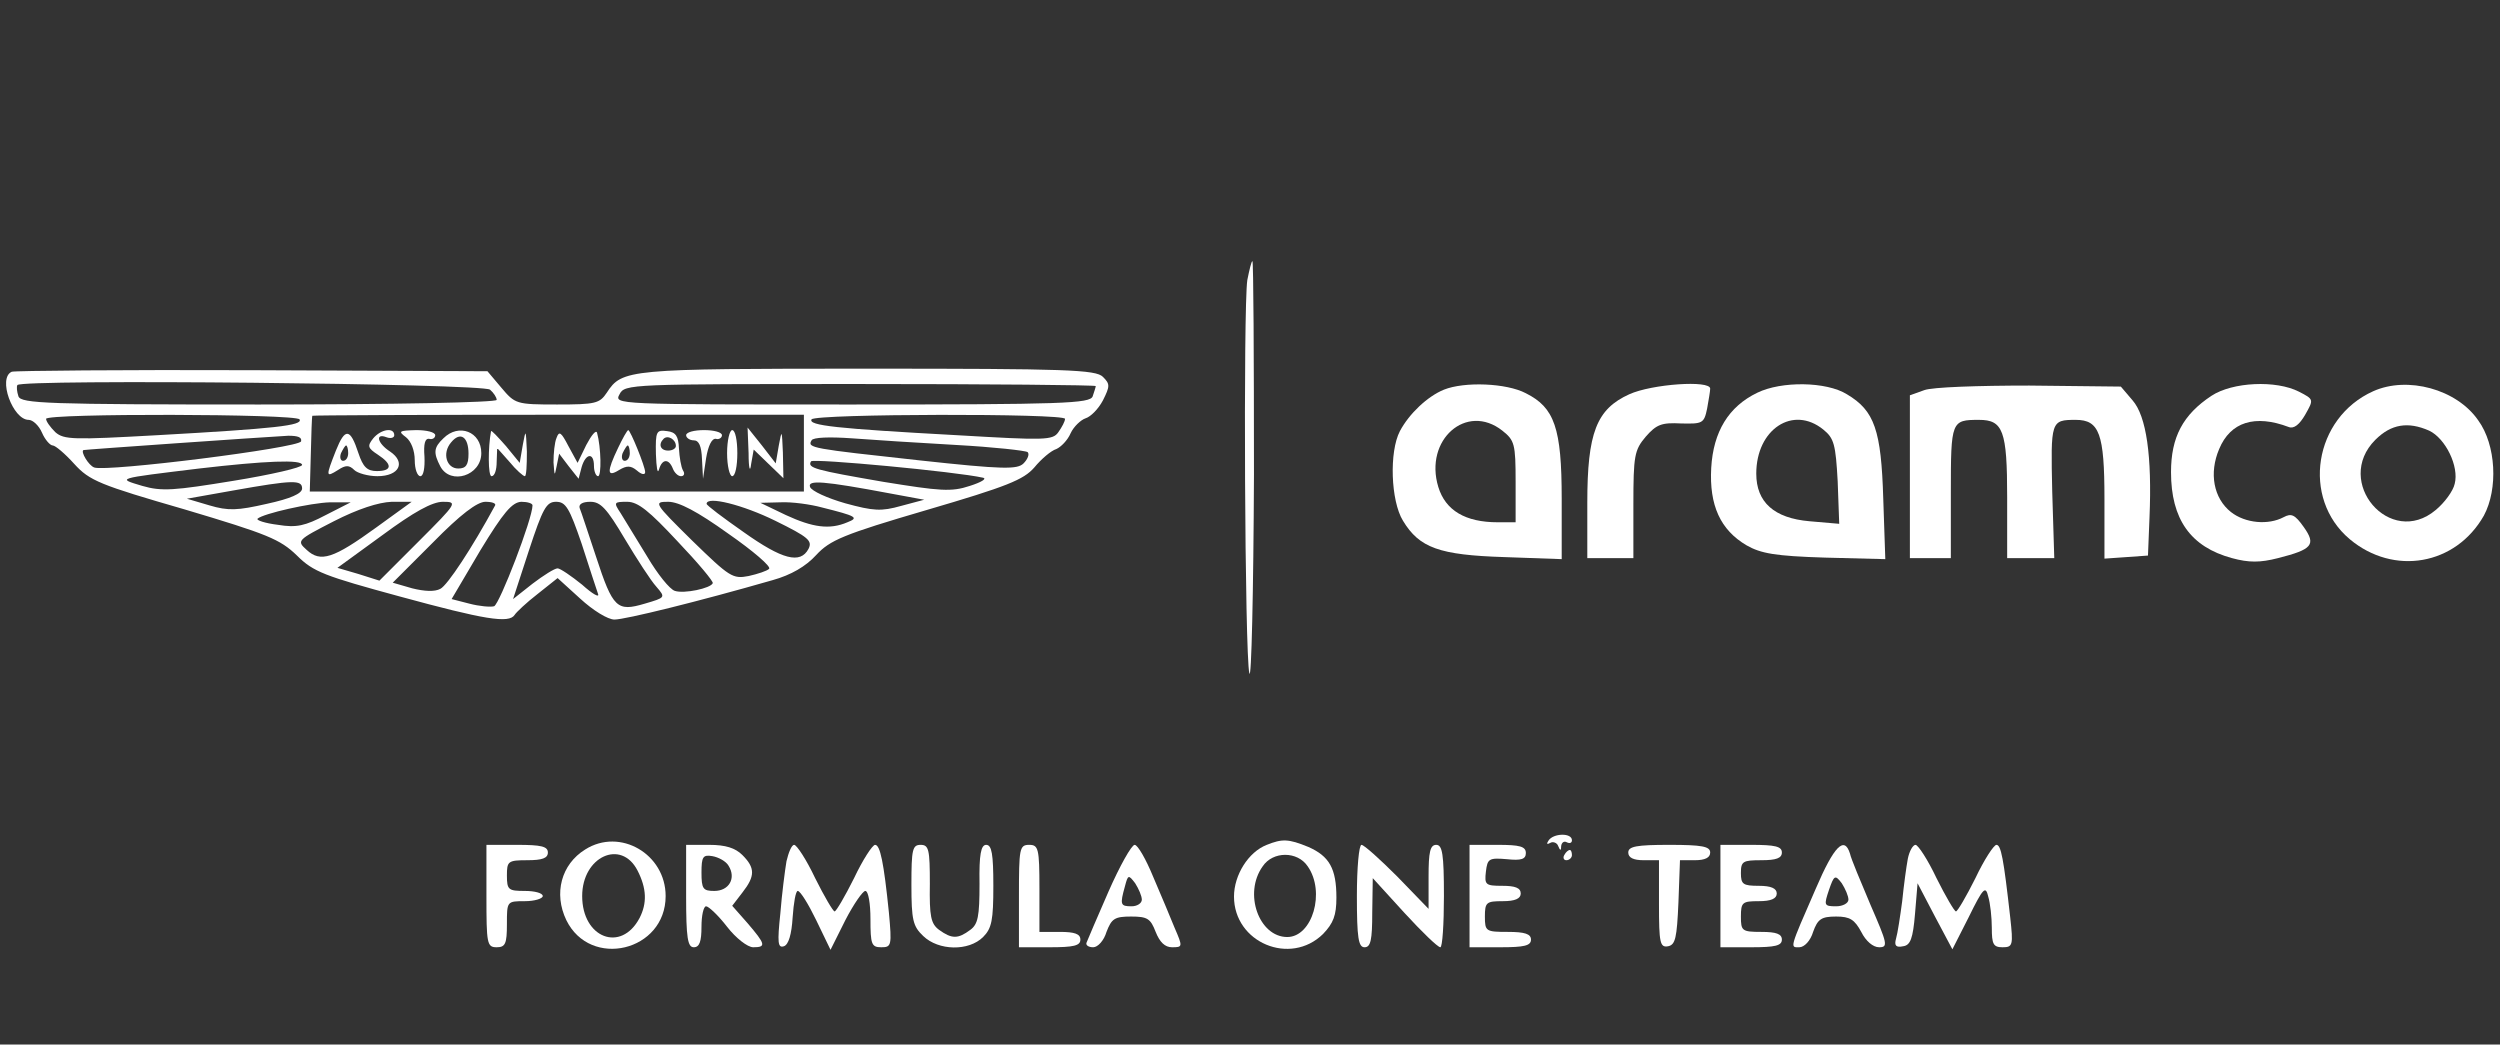 <svg width="651" height="272" viewBox="0 0 651 272" fill="none" xmlns="http://www.w3.org/2000/svg">
<rect x="0" y="0" width="651" height="272" fill="#333333" stroke="none"/>
<path d="M324.8 72.933C323.733 80.133 324.133 170.533 325.333 175.333C325.867 177.467 326.4 154.267 326.533 123.6C326.533 93.067 326.4 68 326.133 68C325.867 68 325.333 70.267 324.8 72.933Z" fill="white"/>
<path d="M3.067 96.8C-0.667 98.4 3.333 109.333 7.467 109.333C8.533 109.333 10.133 110.8 10.933 112.667C11.733 114.533 13.067 116 13.733 116C14.4 116 16.933 118.133 19.333 120.8C23.333 125.2 26 126.267 48.133 132.667C69.6 139.067 72.933 140.4 77.333 144.667C81.6 148.933 84.533 150 104.133 155.333C126.133 161.333 132.533 162.4 134 160.133C134.4 159.467 137.067 156.933 140 154.667L145.2 150.533L151.067 155.867C154.4 158.933 158.267 161.333 160 161.333C162.8 161.333 181.733 156.667 201.2 151.067C206 149.733 209.867 147.467 212.533 144.533C216.133 140.667 219.467 139.2 241.333 132.8C262.267 126.667 266.533 124.933 269.333 121.733C271.2 119.467 273.733 117.333 275.067 116.933C276.267 116.4 278 114.667 278.8 112.8C279.6 111.067 281.467 109.333 282.667 108.933C284 108.533 286 106.533 287.2 104.267C289.067 100.533 289.067 100 287.2 98.133C285.333 96.267 277.867 96 226 96C163.467 96 162 96.133 158 102.267C156.133 105.067 155.067 105.333 145.067 105.333C134.4 105.333 134.133 105.2 130.533 100.933L126.933 96.667L65.867 96.4C32.133 96.267 3.867 96.533 3.067 96.8ZM127.6 101.467C128.533 102.267 129.333 103.467 129.333 104.133C129.333 104.8 102.133 105.333 67.467 105.333C12.133 105.333 5.467 105.067 4.8 103.2C4.4 102 4.267 100.667 4.533 100.267C5.467 98.667 125.6 99.867 127.6 101.467ZM285.333 100.533C285.333 100.8 284.933 102 284.533 103.2C283.867 105.067 277.067 105.333 221.867 105.333C160.267 105.333 159.867 105.333 161.333 102.667C162.667 100 164.133 100 224 100C257.733 100 285.333 100.267 285.333 100.533ZM78 109.2C78.933 110.8 71.733 111.6 40.8 113.333C19.2 114.533 16.667 114.533 14.4 112.533C13.067 111.2 12 109.733 12 109.067C12 107.6 76.933 107.733 78 109.2ZM209.333 118V128H145.067H80.667L80.933 118.4C81.067 113.067 81.2 108.533 81.333 108.267C81.333 108.133 110.133 108 145.333 108H209.333V118ZM277.333 109.067C277.333 109.733 276.533 111.2 275.6 112.533C274.133 114.667 272.133 114.667 249.333 113.333C217.6 111.6 210.4 110.8 211.333 109.2C212.4 107.733 277.333 107.6 277.333 109.067ZM78.4 114.933C77.733 116.667 27.733 122.933 24.533 121.733C23.067 121.2 20.933 117.6 21.733 117.2C22 117.067 67.867 113.867 75.067 113.467C77.6 113.467 78.667 113.867 78.4 114.933ZM248.933 115.867C258.667 116.4 267.067 117.333 267.6 117.733C268.133 118.267 267.6 119.6 266.533 120.667C264.933 122.267 261.333 122.267 239.333 119.867C211.333 116.8 210.133 116.667 211.333 114.667C211.733 113.867 216 113.733 221.733 114.133C227.067 114.533 239.333 115.333 248.933 115.867ZM256 124.4C257.067 124.667 255.467 125.6 252.533 126.533C247.733 128.133 244.8 127.867 230 125.467C212.267 122.4 210.133 121.867 211.2 120.133C211.733 119.333 248.933 122.8 256 124.4ZM78.667 121.067C78.667 121.733 70.667 123.6 60.8 125.2C45.333 127.733 42.133 128 37.067 126.533C30.4 124.533 30 124.667 51.867 122C69.067 120 78.667 119.6 78.667 121.067ZM78.667 127.2C78.667 128.533 75.6 129.867 69.467 131.2C61.867 132.933 59.467 133.067 54.533 131.6L48.667 129.867L60.667 127.733C76.4 124.933 78.667 124.933 78.667 127.2ZM232 128.533L240.667 130.133L234.667 131.733C229.467 133.2 227.467 133.067 220.133 131.067C215.467 129.733 211.333 127.867 210.933 126.8C210.267 124.933 214.267 125.2 232 128.533ZM84.8 134.133C79.467 136.933 77.2 137.467 72.4 136.667C69.067 136.267 66.667 135.467 67.067 135.067C68.533 133.733 80.933 130.933 86 130.8H91.333L84.8 134.133ZM98 137.333C86.8 145.467 83.467 146.533 79.867 143.2C77.2 140.8 77.333 140.667 86.933 135.733C93.2 132.533 98.533 130.8 102 130.667H107.2L98 137.333ZM109.067 140.933L98.8 151.2L93.333 149.467L87.867 147.867L99.6 139.333C107.733 133.333 112.533 130.667 115.333 130.667C119.2 130.667 119.067 130.933 109.067 140.933ZM128.933 131.6C122.933 142.667 116.533 152.4 114.667 153.333C113.2 154.133 110.533 154 107.333 153.2L102.267 151.733L112.8 141.2C119.867 134 124.267 130.667 126.4 130.667C128.133 130.667 129.2 131.067 128.933 131.6ZM138.667 131.6C138.667 135.067 130.133 157.2 128.667 157.867C127.733 158.133 124.8 157.867 122.267 157.2L117.6 156L125.067 143.333C131.067 133.467 133.333 130.8 135.733 130.667C137.333 130.667 138.667 131.067 138.667 131.6ZM151.467 141.6C153.467 147.733 155.333 153.6 155.733 154.667C156.133 155.733 154.267 154.667 151.6 152.267C148.8 150 145.867 148 145.2 148C144.4 148 141.467 149.867 138.667 152L133.6 156L137.733 143.333C141.333 132.4 142.267 130.667 144.8 130.667C147.333 130.667 148.267 132.267 151.467 141.6ZM162.667 140.267C165.867 145.6 169.467 151.2 170.933 152.8C173.333 155.6 173.333 155.6 167.867 157.2C160.667 159.333 159.6 158.4 155.2 144.933C153.2 138.933 151.333 133.2 150.933 132.267C150.667 131.333 151.6 130.667 153.733 130.667C156.4 130.667 158 132.4 162.667 140.267ZM176.4 140.933C181.733 146.533 185.867 151.467 185.6 151.867C185.067 153.2 178.133 154.667 175.733 153.867C174.4 153.467 171.2 149.467 168.533 144.933C165.733 140.4 162.667 135.333 161.6 133.6C159.733 130.8 159.867 130.667 163.333 130.667C166.133 130.667 169.067 133.067 176.4 140.933ZM189.6 138.933C196.133 143.467 200.933 147.6 200.267 148.133C199.733 148.667 197.333 149.467 194.933 150C190.8 150.8 190 150.267 180.267 140.8C170.267 130.933 170.133 130.667 174 130.667C176.8 130.667 181.6 133.2 189.6 138.933ZM201.867 135.6C210.533 139.867 211.6 140.8 210.533 142.933C208.4 146.933 203.733 145.733 193.6 138.533C188.267 134.8 184 131.6 184 131.2C184 129.067 193.467 131.467 201.867 135.6ZM214 132.133C223.067 134.4 223.733 134.8 220.667 136C216 138 211.6 137.333 204.667 134.133L198 130.933L203.333 130.8C206.267 130.667 211.067 131.333 214 132.133Z" fill="white"/>
<path d="M87.467 117.333C84.8 124.133 84.8 124.4 88 122.4C90 121.067 90.933 121.067 92.267 122.4C93.067 123.2 95.867 124 98.267 124C104 124 105.733 120.4 101.6 117.6C98.267 115.467 97.6 112.667 100.667 113.867C101.733 114.267 102.667 114 102.667 113.333C102.667 111.2 99.2 111.733 97.2 114.133C95.6 116.133 95.733 116.667 98.4 118.4C102.267 120.933 102.133 122.667 98.133 122.667C95.6 122.667 94.533 121.6 93.333 118C91.2 111.467 89.867 111.333 87.467 117.333ZM90.667 118C90.667 119.067 90.133 120 89.333 120C88.667 120 88.4 119.067 88.8 118C89.333 116.933 89.867 116 90.133 116C90.4 116 90.667 116.933 90.667 118Z" fill="white"/>
<path d="M105.733 113.867C107.067 114.933 108 117.333 108 119.867C108 122.133 108.667 124 109.467 124C110.267 124 110.667 121.867 110.533 118.933C110.267 115.6 110.667 114.133 111.733 114.267C112.667 114.533 113.333 114 113.333 113.333C113.333 112.533 111.067 112 108.4 112C103.867 112.133 103.6 112.267 105.733 113.867Z" fill="white"/>
<path d="M115.467 114.133C112.933 116.533 112.8 117.867 114.667 121.467C117.333 126.4 125.333 123.867 125.333 118C125.333 112.4 119.467 110.133 115.467 114.133ZM122 118.133C122 121.067 121.333 122 119.333 122C116.267 122 115.067 118 117.467 115.2C119.867 112.267 122 113.733 122 118.133Z" fill="white"/>
<path d="M127.867 112.267C127.067 116.533 127.067 124 128 124C128.8 124 129.333 122.4 129.333 120.267L129.467 116.667L132.667 120.267C134.4 122.4 136.267 124 136.667 124C137.067 124 137.2 121.2 137.2 117.6C136.933 111.733 136.933 111.6 136.133 115.867L135.333 120.533L131.733 116.133C129.6 113.733 128 112 127.867 112.267Z" fill="white"/>
<path d="M144.933 114C144.4 115.2 144.133 118.133 144.133 120.4C144.4 124 144.4 124.133 144.933 121.467L145.6 118.133L148.133 121.467L150.667 124.667L151.467 121.6C152.533 118 154.667 117.733 154.667 121.333C154.667 122.8 155.2 124 155.733 124C156.667 124 156.533 116.533 155.467 112.667C155.2 111.867 154 113.333 152.667 115.867L150.4 120.533L148 116.133C146.133 112.533 145.6 112.133 144.933 114Z" fill="white"/>
<path d="M160.933 116.667C158 122.8 158 124.4 161.2 122.4C163.2 121.2 164.267 121.2 165.867 122.533C167.067 123.6 168 123.733 168 122.933C168 121.467 164.133 112 163.6 112C163.333 112 162.133 114.133 160.933 116.667ZM164 118C164 119.067 163.467 120 162.667 120C162 120 161.733 119.067 162.133 118C162.667 116.933 163.2 116 163.467 116C163.733 116 164 116.933 164 118Z" fill="white"/>
<path d="M170.8 118.267C170.933 121.733 171.2 123.6 171.6 122.267C172.4 119.467 174.133 119.333 175.2 122C175.6 123.067 176.533 124 177.333 124C178.133 124 178.4 123.333 177.867 122.533C177.333 121.6 176.933 119.067 176.8 116.8C176.667 113.6 176 112.533 173.733 112.267C170.933 111.867 170.667 112.267 170.8 118.267ZM176 116.133C176 116.8 175.067 117.333 174 117.333C172 117.333 171.333 115.733 172.8 114.267C173.867 113.2 176 114.4 176 116.133Z" fill="white"/>
<path d="M178.667 113.333C178.667 114 179.6 114.667 180.667 114.667C182 114.667 182.667 116.133 182.8 119.6L183.067 124.667L183.867 119.333C184.4 116.133 185.333 114.133 186.4 114.267C187.2 114.533 188 114 188 113.333C188 112.533 185.867 112 183.333 112C180.8 112 178.667 112.533 178.667 113.333Z" fill="white"/>
<path d="M189.333 118C189.333 121.333 190 124 190.667 124C191.467 124 192 121.333 192 118C192 114.667 191.467 112 190.667 112C190 112 189.333 114.667 189.333 118Z" fill="white"/>
<path d="M194.933 118C194.933 122.133 195.333 123.2 195.6 120.8L196.267 117.067L200.133 120.8L204 124.533L203.867 117.867C203.6 111.867 203.6 111.733 202.8 116L202 120.667L198.4 116L194.667 111.333L194.933 118Z" fill="white"/>
<path d="M376 101.467C371.733 103.2 366.933 107.733 364.533 112.267C361.733 117.6 362.133 130.4 365.333 135.6C369.6 142.667 374.8 144.533 391.733 145.067L406.667 145.6V129.867C406.667 111.467 404.8 106.133 397.333 102.4C392.267 99.733 381.333 99.333 376 101.467ZM391.2 112.133C394.4 114.667 394.667 115.6 394.667 125.467V136H390C381.6 136 376.4 132.933 374.533 126.8C370.8 114.533 381.867 104.8 391.2 112.133Z" fill="white"/>
<path d="M424.267 102.667C415.733 106.533 413.333 112.667 413.333 130.933V145.333H419.333H425.333V131.467C425.333 118.667 425.6 117.2 428.533 113.733C431.333 110.533 432.667 110 437.733 110.267C443.333 110.4 443.733 110.267 444.533 106.4C444.933 104.133 445.333 101.867 445.333 101.2C445.333 98.933 430.133 100 424.267 102.667Z" fill="white"/>
<path d="M457.6 102.267C450.133 105.867 446.133 112.4 445.6 121.867C445.067 131.6 448 138 454.8 142C458.533 144.133 462.267 144.8 475.2 145.2L490.933 145.6L490.4 129.867C489.867 112 488.133 106.933 480.933 102.667C475.6 99.333 463.867 99.2 457.6 102.267ZM474.8 111.867C477.6 114.133 478 115.733 478.533 125.333L478.933 136.4L471.2 135.733C462 134.933 457.333 130.8 457.333 123.333C457.333 111.733 466.933 105.467 474.8 111.867Z" fill="white"/>
<path d="M501.067 101.6L497.333 102.933V124.133V145.333H502.667H508V128.133C508 109.6 508.133 109.333 515.333 109.333C521.6 109.333 522.667 112.133 522.667 129.467V145.333H528.8H534.933L534.4 128C534 109.6 534 109.333 540.533 109.333C546.667 109.333 548 112.933 548 129.867V145.467L553.733 145.067L559.333 144.667L559.733 134.667C560.4 118.8 558.933 108.4 555.333 104.267L552.267 100.667L528.4 100.4C515.333 100.4 503.067 100.8 501.067 101.6Z" fill="white"/>
<path d="M575.867 103.067C568.4 108 565.333 113.867 565.333 122.933C565.333 135.2 570.4 142.4 581.2 145.333C585.6 146.533 588.533 146.533 593.2 145.333C602.133 143.067 603.2 141.867 599.867 137.2C597.6 134 596.667 133.6 594.667 134.667C590.667 136.8 584.667 136.267 580.933 133.333C576.4 129.733 575.2 123.2 577.867 116.933C580.8 109.867 587.2 107.867 596 111.2C597.333 111.733 598.8 110.533 600.267 108C602.533 104 602.533 104 598.667 102C592.667 98.933 581.333 99.467 575.867 103.067Z" fill="white"/>
<path d="M618 101.867C602.533 108.8 599.2 129.733 611.867 140.4C623.333 150 639.467 147.2 646.8 134.267C650.533 127.333 650 115.867 645.333 109.467C639.733 101.333 626.933 97.867 618 101.867ZM632.533 112.133C636.8 114.133 640.4 121.467 639.2 126C638.8 127.867 636.533 130.933 634.267 132.8C622.4 142.8 607.6 125.467 618.533 114.533C622.667 110.4 627.067 109.733 632.533 112.133Z" fill="white"/>
<path d="M403.2 218.933C402.667 219.733 402.8 220 403.733 219.467C404.4 219.067 405.467 219.467 405.733 220.267C406.267 221.6 406.533 221.6 406.533 220.267C406.667 219.333 407.333 218.933 408 219.333C408.8 219.733 409.333 219.467 409.333 218.8C409.333 216.8 404.4 216.933 403.2 218.933Z" fill="white"/>
<path d="M152.4 221.2C146.133 225.067 144.133 232.667 147.467 239.6C153.733 252.4 173.333 247.733 173.333 233.333C173.333 222.4 161.467 215.467 152.4 221.2ZM166 226.667C168.4 231.333 168.533 235.2 166.533 239.067C161.733 248.133 151.6 244.267 151.6 233.333C151.6 223.067 161.733 218.4 166 226.667Z" fill="white"/>
<path d="M329.867 220C325.067 221.867 321.333 227.867 321.333 233.467C321.333 245.467 336 251.6 344.533 243.2C347.2 240.4 348 238.4 348 233.733C348 226.133 346.133 222.933 340.667 220.533C335.467 218.4 333.867 218.4 329.867 220ZM340.533 225.6C345.2 232.267 341.733 244 335.2 244C327.867 244 323.733 232.667 328.8 225.6C331.467 221.6 337.867 221.6 340.533 225.6Z" fill="white"/>
<path d="M126.667 233.333C126.667 245.733 126.8 246.667 129.333 246.667C131.6 246.667 132 245.733 132 240.667C132 234.667 132 234.667 136.667 234.667C139.2 234.667 141.333 234 141.333 233.333C141.333 232.533 139.2 232 136.667 232C132.4 232 132 231.733 132 228C132 224.267 132.267 224 137.333 224C141.2 224 142.667 223.467 142.667 222C142.667 220.4 140.933 220 134.667 220H126.667V233.333Z" fill="white"/>
<path d="M178.667 233.333C178.667 244.267 179.067 246.667 180.667 246.667C182.133 246.667 182.667 245.2 182.667 241.333C182.667 238.4 183.2 236 183.867 236C184.533 236 187.067 238.4 189.333 241.333C191.6 244.267 194.667 246.667 196.133 246.667C199.6 246.667 199.333 245.867 194.667 240.4L190.667 235.867L193.333 232.4C196.667 228.133 196.667 226 193.333 222.667C191.467 220.8 188.933 220 184.667 220H178.667V233.333ZM189.733 225.467C191.733 228.667 189.867 232 186 232C183.067 232 182.667 231.467 182.667 227.2C182.667 223.067 183.067 222.533 185.467 222.933C187.067 223.2 189.067 224.267 189.733 225.467Z" fill="white"/>
<path d="M204.8 224.267C204.4 226.667 203.6 232.8 203.2 237.867C202.4 245.467 202.533 246.933 204.133 246.4C205.333 246 206.133 243.333 206.4 238.933C206.667 235.067 207.2 232 207.733 232C208.4 232 210.533 235.467 212.533 239.6L216.267 247.333L220.133 239.6C222.267 235.467 224.667 232 225.333 232C226.133 232 226.667 235.333 226.667 239.333C226.667 245.867 226.933 246.667 229.467 246.667C232.133 246.667 232.267 246.267 231.467 237.6C230.133 224.533 229.2 220 227.867 220C227.2 220 224.667 223.867 222.4 228.667C220 233.467 217.733 237.333 217.333 237.333C216.933 237.333 214.667 233.467 212.267 228.667C210 223.867 207.467 220 206.8 220C206.133 220 205.333 222 204.8 224.267Z" fill="white"/>
<path d="M237.333 230.4C237.333 239.6 237.733 241.2 240.4 243.733C244.4 247.6 252.267 247.733 256 244C258.267 241.733 258.667 239.6 258.667 230.667C258.667 222.4 258.267 220 256.8 220C255.467 220 254.933 222.4 255.067 230.133C255.067 238.667 254.667 240.667 252.667 242.133C249.467 244.533 247.867 244.533 244.533 242.133C242.4 240.533 242 238.667 242.133 230.133C242.133 221.2 241.867 220 239.733 220C237.6 220 237.333 221.2 237.333 230.4Z" fill="white"/>
<path d="M265.333 233.333V246.667H273.333C279.6 246.667 281.333 246.267 281.333 244.667C281.333 243.2 279.867 242.667 276 242.667H270.667V231.333C270.667 220.933 270.4 220 268 220C265.467 220 265.333 220.933 265.333 233.333Z" fill="white"/>
<path d="M288.667 232.133C285.733 238.8 283.2 244.8 282.933 245.467C282.667 246.133 283.467 246.667 284.667 246.667C285.867 246.667 287.467 244.933 288.133 242.667C289.467 239.2 290.267 238.667 294.533 238.667C298.8 238.667 299.6 239.2 300.933 242.667C302 245.333 303.333 246.667 305.2 246.667C308 246.667 308 246.533 305.867 241.6C304.8 238.933 302.267 232.933 300.267 228.267C298.4 223.733 296.267 220 295.467 220C294.667 220 291.6 225.467 288.667 232.133ZM297.333 234.267C297.333 235.2 296.133 236 294.667 236C291.733 236 291.6 235.6 292.933 230.8C293.733 227.733 293.867 227.733 295.6 230C296.533 231.467 297.333 233.333 297.333 234.267Z" fill="white"/>
<path d="M353.333 233.333C353.333 244.267 353.733 246.667 355.333 246.667C356.933 246.667 357.333 244.8 357.333 237.6L357.467 228.667L365.733 237.733C370.267 242.667 374.4 246.667 375.067 246.667C375.6 246.667 376 240.667 376 233.333C376 222.4 375.6 220 374 220C372.4 220 372 221.867 372 228.267V236.667L363.867 228.267C359.333 223.733 355.2 220 354.533 220C353.867 220 353.333 226 353.333 233.333Z" fill="white"/>
<path d="M382.667 233.333V246.667H390.667C396.933 246.667 398.667 246.267 398.667 244.667C398.667 243.2 397.067 242.667 392.667 242.667C386.933 242.667 386.667 242.533 386.667 238.667C386.667 234.933 387.067 234.667 391.333 234.667C394.533 234.667 396 234 396 232.667C396 231.2 394.533 230.667 391.2 230.667C386.8 230.667 386.533 230.4 386.933 226.933C387.333 223.6 387.733 223.333 392.4 223.733C396.133 224.133 397.333 223.733 397.333 222.133C397.333 220.4 395.733 220 390 220H382.667V233.333Z" fill="white"/>
<path d="M424 222C424 223.333 425.333 224 428 224H432V235.467C432 245.6 432.267 246.8 434.4 246.4C436.267 246 436.667 244.267 437.067 234.933L437.467 224H441.333C444 224 445.333 223.333 445.333 222C445.333 220.4 443.2 220 434.667 220C426.133 220 424 220.4 424 222Z" fill="white"/>
<path d="M448 233.333V246.667H456C462.267 246.667 464 246.267 464 244.667C464 243.2 462.533 242.667 458.667 242.667C453.6 242.667 453.333 242.4 453.333 238.667C453.333 234.933 453.733 234.667 458 234.667C461.2 234.667 462.667 234 462.667 232.667C462.667 231.333 461.2 230.667 458 230.667C453.867 230.667 453.333 230.267 453.333 227.333C453.333 224.267 453.867 224 458.667 224C462.533 224 464 223.467 464 222C464 220.4 462.267 220 456 220H448V233.333Z" fill="white"/>
<path d="M472.8 231.467C465.867 247.333 466.133 246.667 468.533 246.667C469.867 246.667 471.467 244.933 472.133 242.667C473.333 239.333 474.267 238.667 478.133 238.667C481.733 238.667 482.933 239.467 484.667 242.667C485.867 245.067 487.733 246.667 489.333 246.667C491.733 246.667 491.467 245.733 487.067 235.6C484.533 229.6 482 223.6 481.733 222.267C480.267 217.6 477.6 220.267 472.8 231.467ZM481.333 234.267C481.333 235.2 479.867 236 478.133 236C474.933 236 474.933 235.733 476.267 231.733C477.6 227.867 477.867 227.733 479.6 230C480.533 231.467 481.333 233.333 481.333 234.267Z" fill="white"/>
<path d="M496.8 223.6C496.4 225.733 495.733 230.667 495.333 234.667C494.8 238.667 494.133 243.067 493.733 244.4C493.2 246.267 493.733 246.8 495.6 246.4C497.467 246.133 498.133 244.4 498.667 238L499.333 230L503.867 238.667L508.4 247.2L512.667 238.8C516.4 231.2 517.067 230.533 517.733 233.467C518.267 235.2 518.667 238.933 518.667 241.6C518.667 245.867 519.067 246.667 521.467 246.667C524.133 246.667 524.267 246.133 523.467 238.933C521.733 223.467 521.067 220 519.867 220C519.2 220 516.667 223.867 514.4 228.667C512 233.467 509.733 237.333 509.333 237.333C508.933 237.333 506.667 233.467 504.267 228.667C502 223.867 499.467 220 498.8 220C498.133 220 497.2 221.6 496.8 223.6Z" fill="white"/>
<path d="M407.333 222.667C406.933 223.333 407.2 224 407.867 224C408.667 224 409.333 223.333 409.333 222.667C409.333 221.867 409.067 221.333 408.8 221.333C408.4 221.333 407.733 221.867 407.333 222.667Z" fill="white"/>
</svg>
